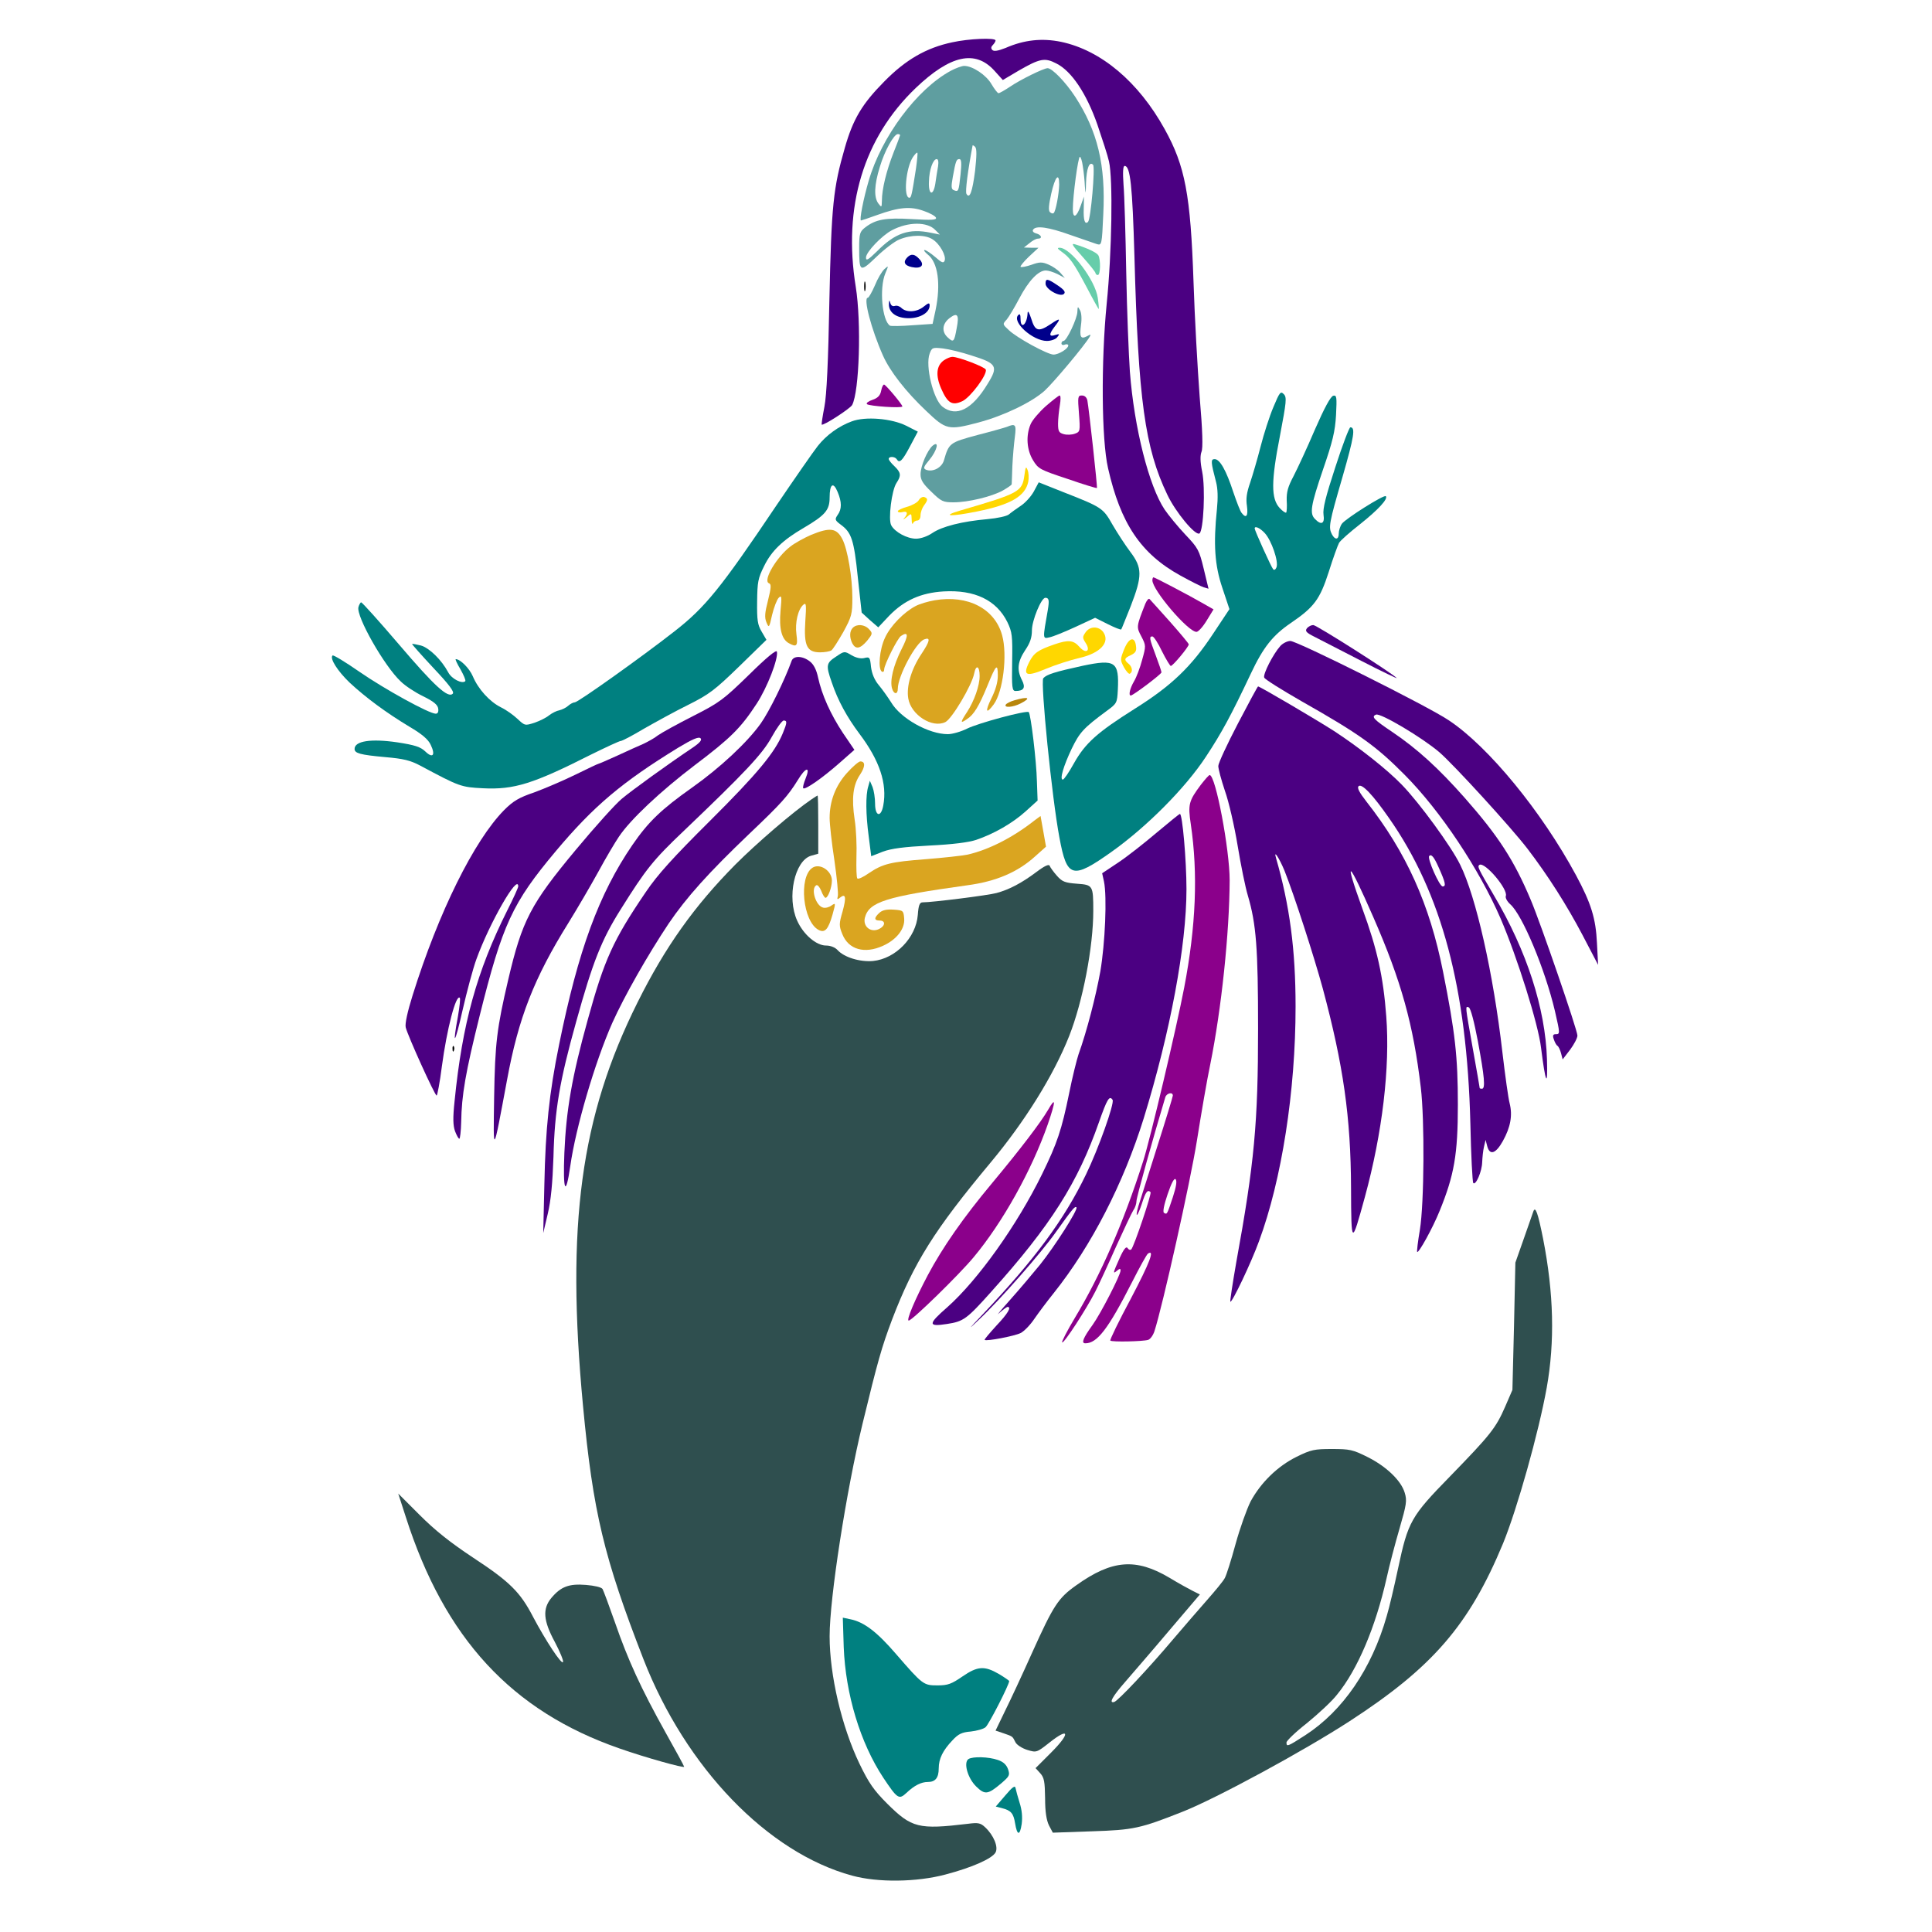 <?xml version="1.0" encoding="UTF-8" standalone="no"?>
<svg
   xmlns:dc="http://purl.org/dc/elements/1.1/"
   xmlns:cc="http://creativecommons.org/ns#"
   xmlns:rdf="http://www.w3.org/1999/02/22-rdf-syntax-ns#"
   xmlns:svg="http://www.w3.org/2000/svg"
   xmlns="http://www.w3.org/2000/svg"
   xmlns:sodipodi="http://sodipodi.sourceforge.net/DTD/sodipodi-0.dtd"
   xmlns:inkscape="http://www.inkscape.org/namespaces/inkscape"
   version="1.0"
   width="850pt"
   height="850pt"
   viewBox="0 0 850 850"
   preserveAspectRatio="xMidYMid meet"
   id="svg94"
   sodipodi:docname="29.svg"
   inkscape:version="0.92.2 5c3e80d, 2017-08-06">
  <defs
     id="defs98" />
  <sodipodi:namedview
     pagecolor="#ffffff"
     bordercolor="#666666"
     borderopacity="1"
     objecttolerance="10"
     gridtolerance="10"
     guidetolerance="10"
     inkscape:pageopacity="0"
     inkscape:pageshadow="2"
     inkscape:window-width="1920"
     inkscape:window-height="978"
     id="namedview96"
     showgrid="false"
     inkscape:zoom="0.41647059"
     inkscape:cx="736.86208"
     inkscape:cy="476.96454"
     inkscape:window-x="0"
     inkscape:window-y="1"
     inkscape:window-maximized="1"
     inkscape:current-layer="svg94" />
  <g
     transform="translate(0,850) scale(0.1,-0.1)"
     fill="#000000"
     stroke="none"
     id="g92">
    <path
       d="M0 4250 l0 -4250 4250 0 4250 0 0 4250 0 4250 -4250 0 -4250 0 0 -4250z m4570 4132 c131 -7 164 -12 215 -33 92 -38 166 -92 258 -189 69 -72 94 -108 135 -192 96 -195 114 -319 157 -1098 9 -157 20 -297 26 -311 6 -15 20 -31 32 -36 12 -6 33 -32 46 -58 l24 -48 22 89 c26 103 67 227 92 282 16 32 23 37 55 40 30 3 43 -2 64 -23 25 -25 26 -31 20 -83 -3 -32 -16 -98 -29 -149 -13 -51 -20 -90 -16 -87 5 3 9 10 9 15 0 18 112 259 132 284 36 46 53 49 92 14 23 -20 38 -43 42 -67 4 -21 22 -54 40 -75 19 -20 34 -44 34 -53 0 -8 -18 -79 -40 -156 -22 -78 -39 -145 -38 -149 2 -4 35 12 73 36 79 50 96 54 125 25 39 -39 27 -76 -48 -149 -37 -36 -89 -82 -117 -101 -49 -35 -50 -36 -92 -165 -23 -71 -42 -134 -42 -140 -1 -5 30 -29 68 -52 96 -60 373 -255 456 -322 188 -151 382 -364 515 -566 131 -199 198 -361 215 -517 14 -128 -31 -278 -70 -237 -7 8 -31 58 -54 113 -46 106 -129 260 -162 297 -25 29 -28 41 48 -166 89 -243 143 -406 143 -431 0 -43 -226 -314 -250 -299 -4 2 -10 50 -14 106 -3 57 -15 146 -26 198 -20 99 -85 310 -99 324 -5 5 -2 -27 5 -70 8 -43 29 -201 49 -352 l35 -275 -25 -53 c-36 -80 -131 -221 -183 -275 -51 -53 -59 -56 -64 -30 -2 10 -28 -31 -61 -100 -59 -120 -118 -197 -191 -250 -21 -15 -42 -26 -46 -23 -4 2 4 44 16 92 54 202 71 498 44 769 -12 121 -30 176 -30 93 0 -177 -90 -596 -172 -799 -48 -120 -156 -296 -171 -280 -2 3 6 55 18 117 67 329 57 721 -30 1108 -15 66 -30 126 -34 133 -5 8 -11 -46 -15 -120 -25 -489 -121 -912 -263 -1168 -70 -126 -155 -248 -180 -259 -14 -7 -27 -10 -29 -9 -2 2 13 73 32 158 107 481 152 813 161 1210 6 261 -4 517 -18 470 -4 -14 -7 -54 -8 -90 -1 -76 -19 -203 -61 -425 -16 -88 -41 -235 -55 -327 -28 -183 -60 -320 -159 -683 -67 -243 -77 -265 -120 -265 -12 -1 -111 -7 -221 -14 -167 -12 -205 -12 -232 0 -18 7 -33 18 -33 23 0 6 24 50 54 99 98 162 97 169 -4 32 -34 -46 -71 -91 -82 -99 -39 -27 -115 -42 -251 -51 -187 -11 -204 -5 -149 53 l27 30 -100 -7 c-55 -4 -103 -10 -106 -14 -4 -4 -25 -79 -47 -167 -22 -88 -54 -213 -71 -278 -17 -65 -40 -170 -50 -235 -51 -305 -74 -461 -68 -475 3 -8 22 -18 43 -22 84 -15 145 -60 236 -174 102 -128 112 -132 193 -77 83 55 134 62 204 26 22 -11 42 -20 43 -20 5 0 48 87 98 194 54 118 132 196 256 258 84 41 91 43 178 43 101 0 152 -18 256 -89 29 -20 58 -35 64 -33 20 7 48 66 101 217 63 179 97 235 184 307 157 129 306 152 468 73 60 -30 154 -111 184 -158 14 -24 15 -24 127 84 127 120 193 206 225 291 20 54 21 74 19 288 -2 248 5 313 45 412 14 36 33 99 42 141 14 67 19 77 36 74 51 -9 82 -66 120 -223 38 -158 52 -340 37 -501 -29 -317 -131 -698 -255 -953 -132 -270 -285 -467 -472 -607 -231 -173 -828 -500 -1045 -573 -112 -38 -120 -39 -275 -42 -88 -1 -173 -5 -190 -8 -43 -7 -126 -90 -139 -140 -10 -37 -18 -44 -91 -82 l-81 -42 -49 16 c-28 9 -64 29 -82 44 l-31 27 -64 -16 c-91 -22 -256 -21 -348 2 -96 25 -190 63 -280 116 -86 50 -260 189 -296 235 -48 63 -119 101 -284 150 -467 141 -726 315 -930 625 -133 202 -191 329 -260 574 -46 158 -52 236 -20 236 14 0 38 -28 84 -98 93 -142 191 -230 413 -374 100 -64 125 -88 151 -141 l18 -38 33 41 c42 53 101 81 179 88 50 4 62 8 57 20 -13 35 -106 517 -120 627 -9 66 -20 253 -26 415 -10 302 -18 425 -25 417 -2 -2 -13 -51 -23 -110 -11 -58 -23 -113 -29 -122 -16 -30 -50 18 -59 84 -13 91 -9 595 5 696 20 138 71 404 101 531 16 62 25 111 21 109 -14 -9 -79 -151 -104 -228 -28 -85 -107 -444 -131 -591 -22 -136 -18 -277 11 -368 8 -28 -21 -22 -45 8 -58 74 -95 291 -90 523 3 92 1 142 -5 128 -4 -12 -10 -92 -13 -177 -6 -222 -25 -255 -87 -158 -76 121 -168 292 -226 422 -72 161 -72 156 -16 331 102 324 207 551 350 755 25 35 43 66 41 68 -2 2 -44 7 -94 11 -78 7 -97 12 -138 39 -107 71 -166 93 -266 100 -111 8 -147 26 -147 72 0 17 8 38 19 49 18 18 119 61 143 61 6 0 -11 17 -38 37 -199 150 -272 255 -217 315 25 28 56 22 129 -27 37 -25 69 -44 71 -41 2 2 -12 30 -31 62 -18 33 -44 89 -57 126 l-24 67 21 28 c17 22 29 28 60 28 35 0 41 -4 80 -59 46 -67 103 -105 200 -135 101 -32 187 -71 217 -99 16 -15 40 -50 53 -79 18 -38 37 -60 70 -80 25 -15 66 -45 90 -65 25 -21 49 -38 53 -38 4 0 23 11 42 24 19 14 67 47 108 73 41 26 93 65 116 86 23 20 45 37 49 37 4 0 19 12 34 26 15 14 41 31 57 38 44 19 191 131 263 200 74 70 121 132 304 396 162 232 200 301 227 400 37 136 43 210 46 580 2 279 6 386 19 455 47 267 149 470 291 577 71 54 178 108 265 135 62 19 89 22 160 18 47 -3 155 -9 240 -13z"
       id="path4"
       style="fill:none" />
    <path
       d="M4190 8314 c-114 -24 -205 -76 -300 -173 -97 -98 -137 -165 -173 -291 -51 -177 -59 -251 -68 -670 -5 -271 -12 -419 -22 -470 -8 -41 -13 -76 -12 -78 6 -7 125 70 134 86 32 60 41 364 16 520 -57 352 34 655 264 875 152 145 262 169 346 76 l37 -41 71 42 c92 53 114 57 164 31 67 -33 133 -132 181 -269 22 -65 46 -138 51 -162 18 -77 13 -400 -10 -626 -25 -255 -23 -598 6 -724 55 -243 144 -376 318 -472 45 -25 91 -48 103 -52 l21 -6 -21 87 c-20 83 -25 92 -81 151 -33 35 -74 85 -91 110 -69 103 -134 359 -153 607 -5 72 -13 267 -16 435 -3 168 -8 342 -12 388 -4 56 -2 82 5 82 25 0 34 -87 43 -395 17 -634 46 -846 145 -1052 36 -76 123 -181 141 -170 18 11 27 199 12 272 -9 44 -9 71 -3 87 7 16 5 91 -8 243 -9 121 -22 348 -27 505 -13 384 -37 510 -127 672 -115 208 -280 347 -456 384 -83 17 -162 9 -244 -27 -33 -13 -51 -16 -58 -9 -7 7 -6 14 2 22 7 7 12 16 12 20 0 13 -118 8 -190 -8z"
       id="path6"
       style="fill:#4b0082" />
    <path
       d="M4182 8188 c-149 -81 -304 -290 -360 -483 -23 -78 -42 -175 -34 -175 2 0 35 11 71 24 97 35 147 39 205 18 27 -9 52 -23 54 -30 3 -10 -19 -11 -105 -6 -117 7 -161 -1 -207 -37 -23 -18 -26 -27 -26 -89 0 -108 3 -110 76 -40 34 33 80 68 100 76 52 22 115 22 147 1 32 -20 61 -73 53 -94 -5 -12 -13 -9 -41 16 -20 17 -41 31 -47 31 -6 0 1 -9 14 -20 45 -35 58 -130 34 -245 l-13 -60 -89 -6 c-49 -4 -93 -4 -98 -2 -35 21 -48 165 -21 230 15 36 15 36 -4 19 -11 -10 -30 -42 -42 -72 -13 -30 -27 -54 -31 -54 -21 0 15 -138 67 -255 31 -69 100 -158 190 -243 87 -83 97 -86 229 -51 113 30 235 89 292 140 41 38 175 198 198 237 7 11 4 12 -11 3 -29 -15 -34 -4 -27 50 4 27 2 54 -5 65 -9 17 -10 17 -11 -7 0 -29 -47 -129 -61 -129 -5 0 -9 -5 -9 -11 0 -6 7 -9 15 -5 8 3 15 1 15 -4 0 -14 -42 -40 -65 -40 -26 0 -162 74 -197 108 -27 25 -28 26 -9 46 10 12 35 54 56 94 40 76 83 122 116 122 11 0 34 -7 52 -16 l32 -17 -20 23 c-11 13 -35 29 -52 36 -28 12 -39 12 -75 -1 -23 -8 -45 -12 -48 -9 -2 3 14 23 37 45 l42 39 -32 0 -32 1 24 19 c13 11 29 20 37 20 22 0 16 17 -7 23 -12 3 -18 10 -14 16 11 20 68 12 165 -23 52 -18 105 -36 116 -40 21 -6 22 -4 28 131 11 217 -25 366 -124 518 -42 64 -101 125 -121 125 -17 0 -121 -51 -166 -82 -23 -15 -45 -28 -50 -28 -4 0 -18 18 -31 40 -23 40 -83 80 -120 80 -10 0 -38 -10 -60 -22z m-222 -283 c0 -2 -13 -37 -29 -77 -31 -79 -51 -160 -51 -211 -1 -30 -1 -31 -15 -13 -21 27 -19 82 6 162 21 71 62 144 79 144 6 0 10 -2 10 -5z m330 -156 c-12 -94 -24 -126 -38 -102 -6 10 6 102 27 213 1 2 6 -1 11 -6 8 -8 7 -40 0 -105z m-260 10 c-18 -116 -21 -129 -29 -129 -27 0 -16 130 15 178 9 13 17 22 20 20 2 -2 -1 -33 -6 -69z m734 9 c4 -24 8 -63 9 -88 3 -38 4 -36 5 15 2 64 15 97 31 80 10 -11 -10 -239 -22 -251 -14 -14 -21 7 -19 59 l1 52 -15 -42 c-18 -50 -34 -56 -34 -13 0 58 23 230 31 230 4 0 10 -19 13 -42z m-637 0 c-3 -18 -9 -52 -12 -76 -9 -57 -31 -50 -28 9 1 52 18 99 34 99 7 0 9 -12 6 -32z m99 -35 c-8 -75 -9 -78 -29 -70 -12 4 -13 15 -5 59 13 72 16 78 29 78 9 0 10 -19 5 -67z m434 -45 c-1 -41 -15 -117 -24 -125 -3 -4 -11 -2 -17 4 -7 7 -5 32 6 81 17 75 35 96 35 40z m-545 -200 l20 -20 -40 8 c-96 20 -157 -1 -237 -82 -39 -38 -48 -43 -48 -27 0 24 70 97 114 120 72 38 156 38 191 1z m94 -432 c-11 -61 -14 -64 -39 -41 -28 25 -25 60 7 85 35 27 44 16 32 -44z m68 -121 c109 -34 116 -47 68 -124 -68 -113 -138 -148 -199 -100 -40 32 -76 180 -56 233 10 27 13 28 58 23 26 -3 84 -17 129 -32z"
       id="path8"
       style="fill:#5f9ea0" />
    <path
       d="M4153 6915 c-33 -23 -38 -66 -12 -125 28 -64 48 -76 93 -55 36 17 111 118 103 139 -5 12 -120 56 -147 56 -9 0 -25 -7 -37 -15z"
       id="path10"
       style="fill:#ff0000" />
    <path
       d="M4763 7370 c31 -35 57 -67 57 -72 0 -4 5 -8 10 -8 12 0 13 69 2 87 -7 12 -52 33 -102 48 -19 6 -13 -4 33 -55z"
       id="path12"
       style="fill:#66cdaa" />
    <path
       d="M4670 7393 c37 -26 53 -48 110 -155 28 -54 53 -98 54 -98 1 0 0 21 -4 48 -10 78 -119 222 -168 222 -12 0 -10 -4 8 -17z"
       id="path14"
       style="fill:#66cdaa" />
    <path
       d="M3992 7368 c-20 -20 -13 -36 19 -43 42 -9 59 8 34 35 -21 23 -36 25 -53 8z"
       id="path16"
       style="fill:#00008b" />
    <path
       d="M3802 7240 c0 -19 2 -27 5 -17 2 9 2 25 0 35 -3 9 -5 1 -5 -18z"
       id="path18" />
    <path
       d="M4600 7252 c0 -25 65 -61 81 -45 8 8 1 18 -27 37 -46 31 -54 32 -54 8z"
       id="path20"
       style="fill:#00008b" />
    <path
       d="M3911 7163 c-2 -38 33 -63 87 -63 51 0 92 25 92 56 0 13 -5 12 -26 -5 -31 -25 -76 -27 -98 -6 -8 8 -21 12 -29 9 -10 -3 -17 2 -20 13 -4 14 -5 14 -6 -4z"
       id="path22"
       style="fill:#00008b" />
    <path
       d="M4521 7123 c-2 -51 -31 -75 -31 -26 0 19 -3 24 -10 17 -30 -30 64 -114 126 -114 17 0 38 7 45 16 12 15 11 16 -9 10 -27 -9 -28 3 -2 37 29 37 25 40 -16 12 -55 -37 -70 -33 -87 23 -9 27 -15 38 -16 25z"
       id="path24"
       style="fill:#00008b" />
    <path
       d="M3877 6782 c-4 -22 -15 -33 -38 -41 -18 -6 -29 -14 -25 -19 10 -9 156 -19 156 -10 0 8 -70 92 -80 96 -4 1 -10 -10 -13 -26z"
       id="path26"
       style="fill:#8b008b" />
    <path
       d="M5602 6708 c-17 -40 -42 -118 -56 -173 -14 -55 -35 -126 -46 -159 -15 -43 -19 -70 -14 -102 6 -44 -3 -57 -23 -31 -6 6 -22 48 -37 92 -31 95 -59 145 -82 145 -18 0 -17 -12 6 -100 8 -30 9 -70 4 -120 -16 -154 -10 -247 24 -347 l31 -93 -71 -107 c-97 -147 -184 -230 -345 -331 -165 -104 -218 -151 -268 -240 -22 -40 -44 -72 -49 -72 -15 0 3 60 39 136 35 72 52 91 155 167 44 32 45 35 48 92 6 124 -11 136 -154 106 -123 -27 -159 -38 -174 -55 -13 -17 38 -527 71 -701 33 -179 57 -185 229 -63 155 110 325 281 415 418 70 106 111 182 198 366 55 117 97 169 176 223 103 70 128 104 167 225 19 61 40 118 45 127 5 10 47 47 93 83 78 62 124 111 113 123 -8 8 -177 -99 -193 -121 -8 -11 -14 -31 -14 -43 0 -28 -16 -30 -30 -4 -16 31 -13 48 46 251 52 181 58 220 35 220 -5 0 -35 -79 -66 -175 -43 -131 -56 -184 -52 -210 6 -39 -10 -47 -37 -19 -25 24 -20 58 35 219 42 122 53 167 57 239 4 79 3 88 -12 85 -12 -3 -39 -53 -81 -149 -34 -80 -77 -172 -94 -205 -25 -47 -31 -70 -30 -107 2 -26 0 -50 -2 -53 -3 -3 -16 6 -29 20 -38 41 -38 117 1 316 29 153 31 171 17 185 -14 14 -18 9 -46 -58z m-37 -554 c29 -32 61 -124 51 -150 -4 -10 -10 -14 -15 -8 -8 9 -81 170 -81 179 0 13 24 2 45 -21z"
       id="path28"
       style="fill:#008080" />
    <path
       d="M4601 6713 c-29 -26 -60 -62 -67 -80 -21 -50 -17 -112 11 -158 23 -38 31 -42 152 -82 69 -24 128 -42 129 -40 3 3 -35 347 -42 385 -3 14 -12 22 -24 22 -18 0 -19 -5 -13 -80 6 -77 5 -80 -18 -88 -13 -5 -35 -6 -49 -2 -21 6 -25 12 -25 46 0 21 4 58 8 82 4 23 4 42 -1 42 -4 0 -31 -21 -61 -47z"
       id="path30"
       style="fill:#8b008b" />
    <path
       d="M3747 6646 c-57 -21 -111 -60 -149 -108 -19 -24 -101 -142 -183 -263 -244 -363 -312 -447 -448 -553 -143 -112 -424 -312 -438 -312 -7 0 -20 -7 -29 -15 -10 -9 -27 -17 -39 -20 -12 -2 -32 -12 -45 -22 -13 -11 -42 -25 -65 -33 -41 -13 -42 -13 -74 17 -18 17 -50 40 -73 51 -50 25 -100 80 -124 137 -15 35 -55 75 -75 75 -3 0 6 -20 21 -45 14 -25 24 -48 21 -52 -14 -13 -60 10 -75 39 -30 56 -83 107 -120 118 -20 5 -37 8 -39 7 -1 -2 41 -49 94 -106 68 -72 93 -105 85 -113 -21 -21 -80 33 -237 217 -87 102 -162 185 -166 185 -3 0 -9 -10 -12 -21 -11 -40 114 -260 186 -327 19 -19 63 -48 98 -65 47 -23 65 -38 67 -55 2 -14 -2 -22 -11 -22 -29 0 -225 108 -335 184 -62 43 -116 76 -119 72 -13 -13 22 -68 75 -119 71 -66 160 -132 263 -194 56 -33 83 -56 94 -80 22 -46 9 -61 -24 -29 -21 20 -45 28 -123 40 -116 17 -188 6 -188 -29 0 -19 24 -26 135 -36 80 -7 110 -14 155 -38 172 -92 178 -94 274 -99 138 -7 221 19 478 149 65 32 123 59 129 59 6 0 52 24 102 54 51 29 138 77 195 105 92 46 117 65 224 169 l120 117 -21 36 c-18 30 -21 51 -20 132 1 87 4 103 31 157 32 66 82 114 173 167 95 56 115 78 115 134 0 60 16 71 35 25 19 -45 19 -76 0 -102 -13 -19 -12 -23 15 -43 46 -34 57 -65 74 -231 l17 -155 36 -33 37 -32 48 51 c66 68 140 101 239 107 137 8 233 -38 281 -135 21 -44 23 -60 21 -175 -2 -114 0 -128 15 -128 37 0 45 15 28 48 -23 45 -19 81 14 131 22 32 30 56 30 88 0 43 41 143 59 143 16 0 18 -11 11 -53 -23 -130 -23 -128 7 -121 16 3 67 24 115 46 l86 40 56 -28 c30 -15 57 -26 59 -23 2 2 20 49 42 103 51 132 51 168 -2 238 -22 29 -57 83 -78 119 -42 74 -46 77 -217 144 l-108 43 -22 -41 c-13 -23 -39 -51 -58 -63 -19 -13 -42 -29 -51 -37 -9 -8 -51 -17 -95 -21 -112 -10 -199 -32 -242 -61 -22 -15 -51 -25 -72 -25 -39 0 -93 29 -109 59 -14 26 2 154 23 186 22 33 20 46 -9 74 -14 13 -25 27 -25 32 0 12 27 11 35 -1 12 -20 24 -9 58 55 l35 66 -51 26 c-64 32 -180 42 -240 19z"
       id="path32"
       style="fill:#008080" />
    <path
       d="M4430 6622 c-8 -3 -67 -20 -130 -36 -122 -33 -125 -35 -147 -111 -9 -32 -48 -53 -78 -42 -14 6 -13 12 14 44 34 41 45 87 14 62 -23 -20 -53 -89 -53 -126 0 -24 10 -41 48 -77 43 -42 51 -46 97 -46 65 0 168 25 217 52 21 12 38 24 39 27 0 3 2 40 3 81 2 41 7 99 11 128 7 54 3 60 -35 44z"
       id="path34"
       style="fill:#5f9ea0" />
    <path
       d="M4507 6409 c-10 -72 -21 -79 -282 -155 -88 -26 -43 -28 75 -4 148 30 211 67 224 131 3 16 2 39 -3 51 -7 18 -9 15 -14 -23z"
       id="path36"
       style="fill:#ffd700" />
    <path
       d="M4042 6299 c-6 -10 -30 -23 -52 -29 -22 -6 -40 -15 -40 -19 0 -5 9 -7 20 -4 23 6 26 -6 8 -27 -7 -8 -3 -6 10 4 22 19 22 19 23 -10 0 -16 3 -23 6 -16 2 6 11 12 19 12 8 0 14 10 14 23 0 13 7 32 15 43 18 24 18 31 2 37 -7 3 -19 -3 -25 -14z"
       id="path38"
       style="fill:#ffd700" />
    <path
       d="M3569 6147 c-30 -13 -72 -36 -91 -51 -61 -46 -123 -151 -95 -162 11 -4 10 -19 -4 -75 -14 -55 -16 -75 -7 -97 11 -26 12 -25 25 33 8 33 21 67 29 75 13 13 14 6 8 -57 -7 -79 5 -126 37 -143 34 -19 40 -12 33 39 -7 52 7 111 31 131 12 10 13 -1 8 -74 -7 -107 7 -136 65 -136 20 0 42 4 49 8 7 4 30 41 53 81 37 68 40 79 40 152 0 88 -21 213 -44 257 -25 49 -54 53 -137 19z"
       id="path40"
       style="fill:#daa520" />
    <path
       d="M5070 5947 c0 -43 157 -227 194 -227 8 0 28 22 45 50 l30 49 -42 24 c-71 41 -217 117 -222 117 -3 0 -5 -6 -5 -13z"
       id="path42"
       style="fill:#8b008b" />
    <path
       d="M4112 5859 c-29 -5 -66 -16 -83 -25 -52 -27 -111 -87 -135 -139 -25 -52 -32 -139 -14 -150 6 -3 10 1 10 10 0 20 59 138 74 147 33 22 34 3 2 -59 -36 -72 -52 -139 -41 -173 8 -26 25 -26 25 0 0 55 79 203 116 217 29 11 26 -7 -12 -64 -45 -67 -67 -143 -58 -196 12 -72 105 -132 163 -104 29 14 117 162 127 214 8 41 24 33 24 -11 0 -43 -24 -110 -55 -158 -31 -47 -31 -53 -1 -32 30 19 53 56 91 149 37 91 45 99 45 43 0 -30 -10 -64 -29 -102 -28 -57 -23 -71 11 -25 41 56 61 217 37 304 -32 117 -151 179 -297 154z"
       id="path44"
       style="fill:#daa520" />
    <path
       d="M5039 5844 c-40 -102 -40 -102 -17 -145 20 -39 20 -41 3 -102 -9 -34 -25 -77 -36 -95 -18 -31 -25 -62 -14 -62 10 0 135 94 135 102 0 4 -11 37 -25 74 -28 74 -30 84 -15 84 6 0 25 -29 42 -65 18 -36 36 -65 39 -65 9 0 79 84 79 95 0 4 -37 48 -82 99 -45 50 -85 95 -90 100 -4 5 -12 -4 -19 -20z"
       id="path46"
       style="fill:#8b008b" />
    <path
       d="M3752 5738 c-15 -15 -15 -43 -2 -69 15 -27 34 -24 65 12 24 30 25 33 9 50 -19 22 -54 25 -72 7z"
       id="path48"
       style="fill:#daa520" />
    <path
       d="M5750 5736 c-9 -12 -4 -19 32 -37 24 -12 117 -60 208 -107 91 -47 161 -80 155 -75 -24 24 -353 233 -367 233 -9 0 -21 -6 -28 -14z"
       id="path50"
       style="fill:#4b0082" />
    <path
       d="M4776 5718 c-14 -20 -14 -24 0 -46 24 -36 2 -51 -27 -18 -26 30 -49 32 -110 11 -72 -25 -90 -37 -111 -78 -30 -60 -13 -66 75 -29 41 17 106 38 145 47 93 21 137 69 106 114 -20 27 -59 27 -78 -1z"
       id="path52"
       style="fill:#ffd700" />
    <path
       d="M4946 5644 c-18 -45 -18 -48 -1 -80 10 -18 22 -31 26 -28 14 8 11 30 -6 44 -21 17 -19 25 11 38 20 10 25 18 22 39 -5 45 -31 39 -52 -13z"
       id="path54"
       style="fill:#ffd700" />
    <path
       d="M5633 5658 c-32 -36 -77 -124 -71 -139 3 -8 77 -54 164 -104 254 -144 327 -196 454 -324 157 -158 327 -413 422 -632 73 -170 166 -465 178 -569 20 -159 30 -179 26 -50 -7 224 -89 477 -233 720 -71 121 -74 128 -64 135 24 14 127 -108 116 -137 -3 -8 6 -24 19 -36 53 -45 154 -287 197 -470 23 -100 23 -102 3 -102 -11 0 -14 -6 -8 -22 4 -13 11 -26 16 -29 5 -3 12 -18 16 -33 l7 -27 33 43 c17 23 32 51 32 62 0 24 -162 495 -205 596 -74 176 -143 282 -291 450 -115 130 -208 215 -319 290 -82 55 -93 67 -71 76 20 8 203 -101 278 -165 63 -54 318 -333 389 -426 90 -118 172 -247 241 -378 l69 -132 -5 95 c-5 110 -26 176 -92 299 -151 280 -385 566 -560 682 -90 61 -667 349 -697 349 -13 0 -33 -10 -44 -22z"
       id="path56"
       style="fill:#4b0082" />
    <path
       d="M3295 5531 c-112 -109 -129 -122 -245 -181 -69 -35 -138 -73 -155 -85 -16 -13 -46 -29 -65 -38 -19 -8 -70 -31 -113 -51 -44 -20 -81 -36 -83 -36 -3 0 -49 -22 -102 -48 -53 -26 -135 -61 -181 -78 -68 -23 -93 -38 -133 -78 -132 -134 -288 -448 -403 -816 -22 -70 -34 -125 -30 -140 8 -35 128 -300 136 -300 3 0 14 57 23 128 22 165 62 319 79 302 3 -3 -1 -39 -8 -80 -26 -140 -14 -126 20 25 19 83 46 184 61 225 57 158 184 380 184 320 0 -5 -22 -54 -49 -107 -133 -266 -197 -496 -231 -837 -8 -74 -7 -108 2 -133 7 -18 15 -33 19 -33 3 0 7 33 8 73 2 120 19 218 81 467 101 405 144 497 335 725 167 199 292 304 538 455 63 38 91 50 99 42 7 -7 -1 -18 -31 -39 -112 -75 -271 -190 -315 -227 -27 -22 -118 -123 -202 -224 -200 -240 -237 -312 -298 -572 -50 -214 -58 -278 -62 -515 -4 -261 -6 -263 57 75 50 271 118 446 270 690 39 63 98 164 131 224 33 61 74 130 91 155 50 75 183 200 333 314 159 120 203 164 273 271 47 72 96 199 89 229 -2 10 -44 -24 -123 -102z"
       id="path58"
       style="fill:#4b0082" />
    <path
       d="M3678 5611 c-43 -28 -45 -38 -19 -112 27 -81 68 -155 122 -227 89 -118 123 -220 105 -316 -10 -54 -36 -48 -36 8 0 25 -5 57 -11 73 l-12 28 -7 -25 c-12 -38 -11 -123 2 -220 l11 -87 51 20 c38 14 91 21 206 27 102 5 172 14 205 25 79 27 159 73 217 125 l53 48 -3 84 c-2 90 -27 296 -36 305 -9 9 -222 -48 -272 -73 -26 -13 -64 -24 -84 -24 -84 0 -208 69 -250 141 -14 22 -38 56 -54 75 -19 23 -30 50 -34 80 -4 42 -6 45 -29 39 -16 -4 -37 1 -56 12 -32 19 -32 19 -69 -6z"
       id="path60"
       style="fill:#008080" />
    <path
       d="M3483 5593 c-30 -84 -99 -224 -136 -276 -59 -83 -179 -195 -302 -282 -136 -96 -193 -151 -263 -253 -147 -215 -238 -463 -322 -877 -44 -216 -60 -371 -65 -615 l-5 -215 20 85 c14 59 21 135 25 250 5 205 27 334 100 595 73 263 111 360 197 496 109 174 141 215 277 344 267 255 345 337 386 412 22 40 46 73 53 73 16 0 15 -10 -4 -56 -35 -85 -112 -178 -319 -384 -165 -164 -232 -238 -284 -315 -144 -212 -182 -296 -255 -561 -70 -252 -95 -399 -103 -586 -7 -169 6 -198 26 -58 24 169 108 456 185 630 53 118 156 299 248 437 78 115 176 224 353 393 142 135 171 167 215 238 35 58 57 62 34 6 -8 -20 -13 -39 -10 -42 8 -8 83 44 158 110 l67 59 -51 75 c-54 82 -92 166 -109 244 -7 33 -19 57 -36 70 -32 25 -71 26 -80 3z"
       id="path62"
       style="fill:#4b0082" />
    <path
       d="M5446 5316 c-47 -90 -86 -174 -86 -186 0 -13 13 -61 29 -109 17 -47 42 -156 56 -241 14 -85 34 -184 45 -220 37 -126 45 -231 45 -585 0 -414 -16 -591 -96 -1029 -16 -92 -28 -170 -26 -173 7 -6 92 172 126 266 100 270 161 660 161 1033 0 250 -26 445 -86 653 -12 40 14 0 37 -55 43 -108 130 -377 169 -520 90 -336 123 -564 124 -878 1 -253 2 -253 61 -38 77 282 111 571 94 794 -13 175 -40 297 -105 474 -84 233 -63 217 48 -37 123 -281 176 -472 209 -750 17 -142 15 -507 -4 -625 -9 -52 -14 -96 -12 -98 6 -7 68 104 99 181 64 157 80 248 80 467 0 211 -12 318 -65 584 -59 298 -162 526 -337 749 -32 41 -42 61 -35 68 14 14 63 -38 134 -140 232 -331 343 -749 358 -1343 3 -141 9 -259 13 -263 11 -11 38 51 39 92 1 21 4 52 8 68 l7 30 7 -27 c11 -43 38 -34 69 22 34 61 43 113 30 165 -6 22 -20 123 -32 225 -40 348 -116 685 -186 826 -39 80 -180 273 -257 352 -65 67 -185 162 -298 236 -78 50 -326 196 -334 196 -2 0 -42 -74 -89 -164z m883 -631 c31 -69 34 -85 18 -85 -14 0 -69 124 -59 134 9 10 21 -4 41 -49z m173 -766 c29 -156 34 -209 18 -209 -5 0 -10 1 -10 3 0 1 -13 79 -30 172 -35 197 -34 188 -18 183 8 -3 24 -64 40 -149z"
       id="path64"
       style="fill:#4b0082" />
    <path
       d="M4463 5419 c-18 -5 -35 -14 -38 -19 -9 -15 32 -12 65 5 49 25 35 32 -27 14z"
       id="path66"
       style="fill:#b8860b" />
    <path
       d="M3726 5099 c-50 -56 -76 -123 -76 -198 0 -25 9 -109 21 -186 11 -77 18 -148 15 -158 -4 -15 -2 -16 10 -6 25 20 28 1 11 -61 -16 -55 -16 -63 -1 -100 27 -68 98 -88 179 -51 60 27 97 75 93 120 -3 35 -4 36 -47 39 -30 2 -49 -2 -62 -14 -24 -22 -24 -34 1 -34 28 0 25 -25 -4 -38 -36 -16 -70 12 -61 50 18 70 91 93 450 143 128 17 223 58 300 128 l47 42 -12 68 -12 67 -27 -20 c-95 -75 -202 -129 -294 -150 -25 -5 -107 -14 -183 -20 -156 -12 -190 -20 -252 -62 -24 -17 -46 -27 -50 -23 -4 4 -5 46 -4 94 2 48 -1 123 -8 166 -14 93 -7 152 24 197 23 35 24 58 1 58 -7 0 -34 -23 -59 -51z"
       id="path68"
       style="fill:#daa520" />
    <path
       d="M5283 5047 c-53 -71 -57 -86 -44 -173 32 -217 23 -447 -29 -719 -33 -173 -150 -669 -181 -765 -86 -269 -185 -497 -300 -688 -34 -57 -59 -105 -56 -108 7 -7 107 147 146 224 16 31 57 120 91 197 35 77 69 149 76 160 8 11 14 29 14 41 0 16 74 281 127 457 6 18 33 24 33 7 0 -5 -32 -110 -71 -232 -39 -123 -75 -238 -81 -256 -16 -57 -3 -45 16 13 16 51 25 63 38 50 6 -6 -73 -240 -85 -252 -5 -4 -12 -1 -16 6 -6 9 -17 -4 -35 -44 -30 -67 -31 -72 -11 -55 11 9 15 10 15 0 0 -19 -87 -189 -123 -239 -42 -58 -51 -81 -32 -81 52 0 100 62 205 268 34 67 66 125 71 127 30 19 8 -39 -75 -197 -53 -99 -94 -183 -91 -186 6 -7 143 -4 166 3 10 3 22 20 28 38 36 111 158 657 187 839 19 120 45 271 59 337 49 243 84 577 85 808 0 135 -62 464 -88 463 -4 0 -21 -20 -39 -43z m-123 -1814 c-26 -78 -25 -77 -39 -69 -6 4 0 35 16 82 17 50 29 72 35 66 7 -7 3 -33 -12 -79z"
       id="path70"
       style="fill:#8b008b" />
    <path
       d="M3570 4983 c-81 -55 -240 -192 -335 -287 -180 -182 -308 -361 -430 -606 -251 -503 -315 -979 -240 -1775 44 -468 92 -667 266 -1115 186 -477 546 -851 918 -952 113 -31 284 -29 411 5 118 31 205 70 220 97 13 24 -8 75 -45 110 -21 20 -31 22 -77 16 -217 -26 -247 -18 -354 88 -59 59 -81 90 -123 177 -78 163 -131 389 -131 560 0 169 73 638 145 936 67 276 84 336 130 458 96 251 187 395 433 690 151 181 277 383 346 557 60 152 106 392 106 551 0 112 -2 114 -72 119 -53 4 -65 9 -88 35 -15 17 -29 36 -32 44 -3 8 -22 0 -59 -28 -64 -48 -119 -77 -175 -92 -36 -10 -282 -41 -325 -41 -13 0 -18 -13 -21 -55 -8 -101 -98 -193 -197 -203 -58 -5 -127 16 -156 48 -11 12 -31 20 -51 20 -43 0 -100 49 -127 110 -46 102 -11 263 61 285 l32 9 0 128 c0 70 -1 128 -3 128 -1 0 -14 -8 -27 -17z"
       id="path72"
       style="fill:#2f4f4f" />
    <path
       d="M5088 4836 c-53 -45 -128 -104 -167 -130 l-72 -48 8 -36 c14 -67 5 -273 -16 -396 -20 -110 -59 -262 -96 -365 -8 -24 -27 -100 -41 -170 -33 -162 -53 -221 -119 -356 -110 -225 -283 -467 -417 -586 -86 -75 -86 -87 -2 -74 73 11 87 21 196 143 262 292 380 479 473 745 36 102 46 119 60 98 9 -15 -63 -217 -117 -328 -96 -199 -224 -372 -452 -613 -68 -71 -70 -75 -18 -25 88 82 274 294 338 385 75 105 83 114 90 108 8 -9 -95 -171 -161 -253 -31 -38 -90 -108 -132 -155 -42 -47 -63 -73 -47 -57 17 15 33 27 37 27 18 0 2 -28 -49 -82 -30 -33 -54 -61 -52 -63 8 -7 132 17 158 30 16 8 43 36 61 63 18 26 56 77 85 113 166 208 307 483 396 769 117 380 188 760 188 1008 0 126 -18 333 -29 331 -3 0 -49 -38 -103 -83z"
       id="path74"
       style="fill:#4b0082" />
    <path
       d="M3574 4682 c-61 -41 -42 -236 27 -273 28 -15 43 1 62 68 14 51 14 52 -5 39 -11 -8 -27 -12 -37 -9 -32 8 -55 83 -30 98 5 4 15 -7 22 -24 6 -17 15 -31 19 -31 11 0 28 46 28 76 0 43 -53 78 -86 56z"
       id="path76"
       style="fill:#daa520" />
    <path
       d="M1991 3884 c0 -11 3 -14 6 -6 3 7 2 16 -1 19 -3 4 -6 -2 -5 -13z"
       id="path78" />
    <path
       d="M4611 3617 c-32 -55 -121 -172 -246 -322 -127 -152 -218 -283 -283 -405 -56 -106 -96 -200 -84 -200 15 0 221 201 285 278 128 153 256 383 327 586 35 102 36 124 1 63z"
       id="path80"
       style="fill:#8b008b" />
    <path
       d="M6746 3170 c-3 -8 -22 -62 -42 -120 l-37 -105 -6 -280 -7 -280 -32 -74 c-41 -94 -65 -124 -242 -306 -173 -177 -185 -199 -229 -405 -17 -80 -39 -174 -50 -210 -66 -232 -193 -417 -358 -524 -79 -51 -83 -52 -83 -32 0 7 40 46 90 85 49 40 110 96 133 126 90 110 169 297 217 510 12 55 38 154 57 219 31 107 34 124 23 159 -16 53 -80 115 -164 157 -64 32 -78 35 -156 35 -77 0 -92 -3 -155 -34 -85 -42 -158 -114 -203 -197 -17 -34 -47 -118 -66 -187 -19 -70 -40 -136 -47 -149 -6 -13 -42 -56 -78 -97 -36 -41 -102 -117 -147 -170 -113 -134 -246 -275 -262 -279 -25 -7 -8 24 48 88 30 35 117 135 192 224 l137 161 -32 16 c-18 9 -63 34 -101 57 -148 88 -253 80 -410 -32 -81 -57 -101 -89 -195 -297 -43 -96 -97 -212 -120 -258 l-41 -85 36 -12 c40 -14 38 -12 52 -40 6 -11 29 -26 52 -33 40 -12 41 -12 98 33 87 69 92 41 7 -44 l-69 -69 21 -23 c17 -19 20 -37 21 -110 0 -60 6 -96 17 -119 l17 -32 172 6 c183 6 212 12 401 87 146 58 527 264 732 397 367 238 527 424 676 783 62 152 156 485 192 685 36 202 31 415 -16 655 -23 115 -34 145 -43 120z"
       id="path82"
       style="fill:#2f4f4f" />
    <path
       d="M1785 1827 c171 -535 466 -855 942 -1020 111 -39 283 -87 283 -80 0 3 -37 71 -82 151 -108 194 -165 318 -222 483 -26 74 -51 141 -55 148 -5 8 -36 15 -73 18 -74 6 -110 -7 -152 -57 -40 -48 -36 -100 15 -194 22 -42 39 -82 36 -88 -5 -15 -77 95 -132 199 -56 108 -102 154 -262 259 -104 69 -169 121 -237 189 l-94 94 33 -102z"
       id="path84"
       style="fill:#2f4f4f" />
    <path
       d="M3712 1254 c8 -208 73 -422 174 -575 62 -93 69 -98 102 -67 35 33 65 48 94 48 33 0 48 18 48 60 0 42 18 79 61 124 25 27 41 35 80 38 26 3 56 11 65 19 14 11 104 187 104 203 0 2 -20 16 -45 31 -64 37 -94 35 -161 -11 -48 -33 -64 -39 -109 -39 -62 0 -65 2 -182 137 -85 99 -142 142 -202 154 l-33 7 4 -129z"
       id="path86"
       style="fill:#008080" />
    <path
       d="M4261 761 c-23 -15 -4 -84 34 -121 38 -37 51 -36 110 14 36 31 39 36 30 62 -7 20 -21 33 -45 41 -41 14 -109 16 -129 4z"
       id="path88"
       style="fill:#008080" />
    <path
       d="M4423 601 l-42 -49 27 -7 c40 -10 51 -23 58 -67 9 -54 21 -56 29 -3 4 31 1 62 -9 93 -8 26 -16 55 -18 65 -2 13 -13 6 -45 -32z"
       id="path90"
       style="fill:#008080" />
  </g>
</svg>

